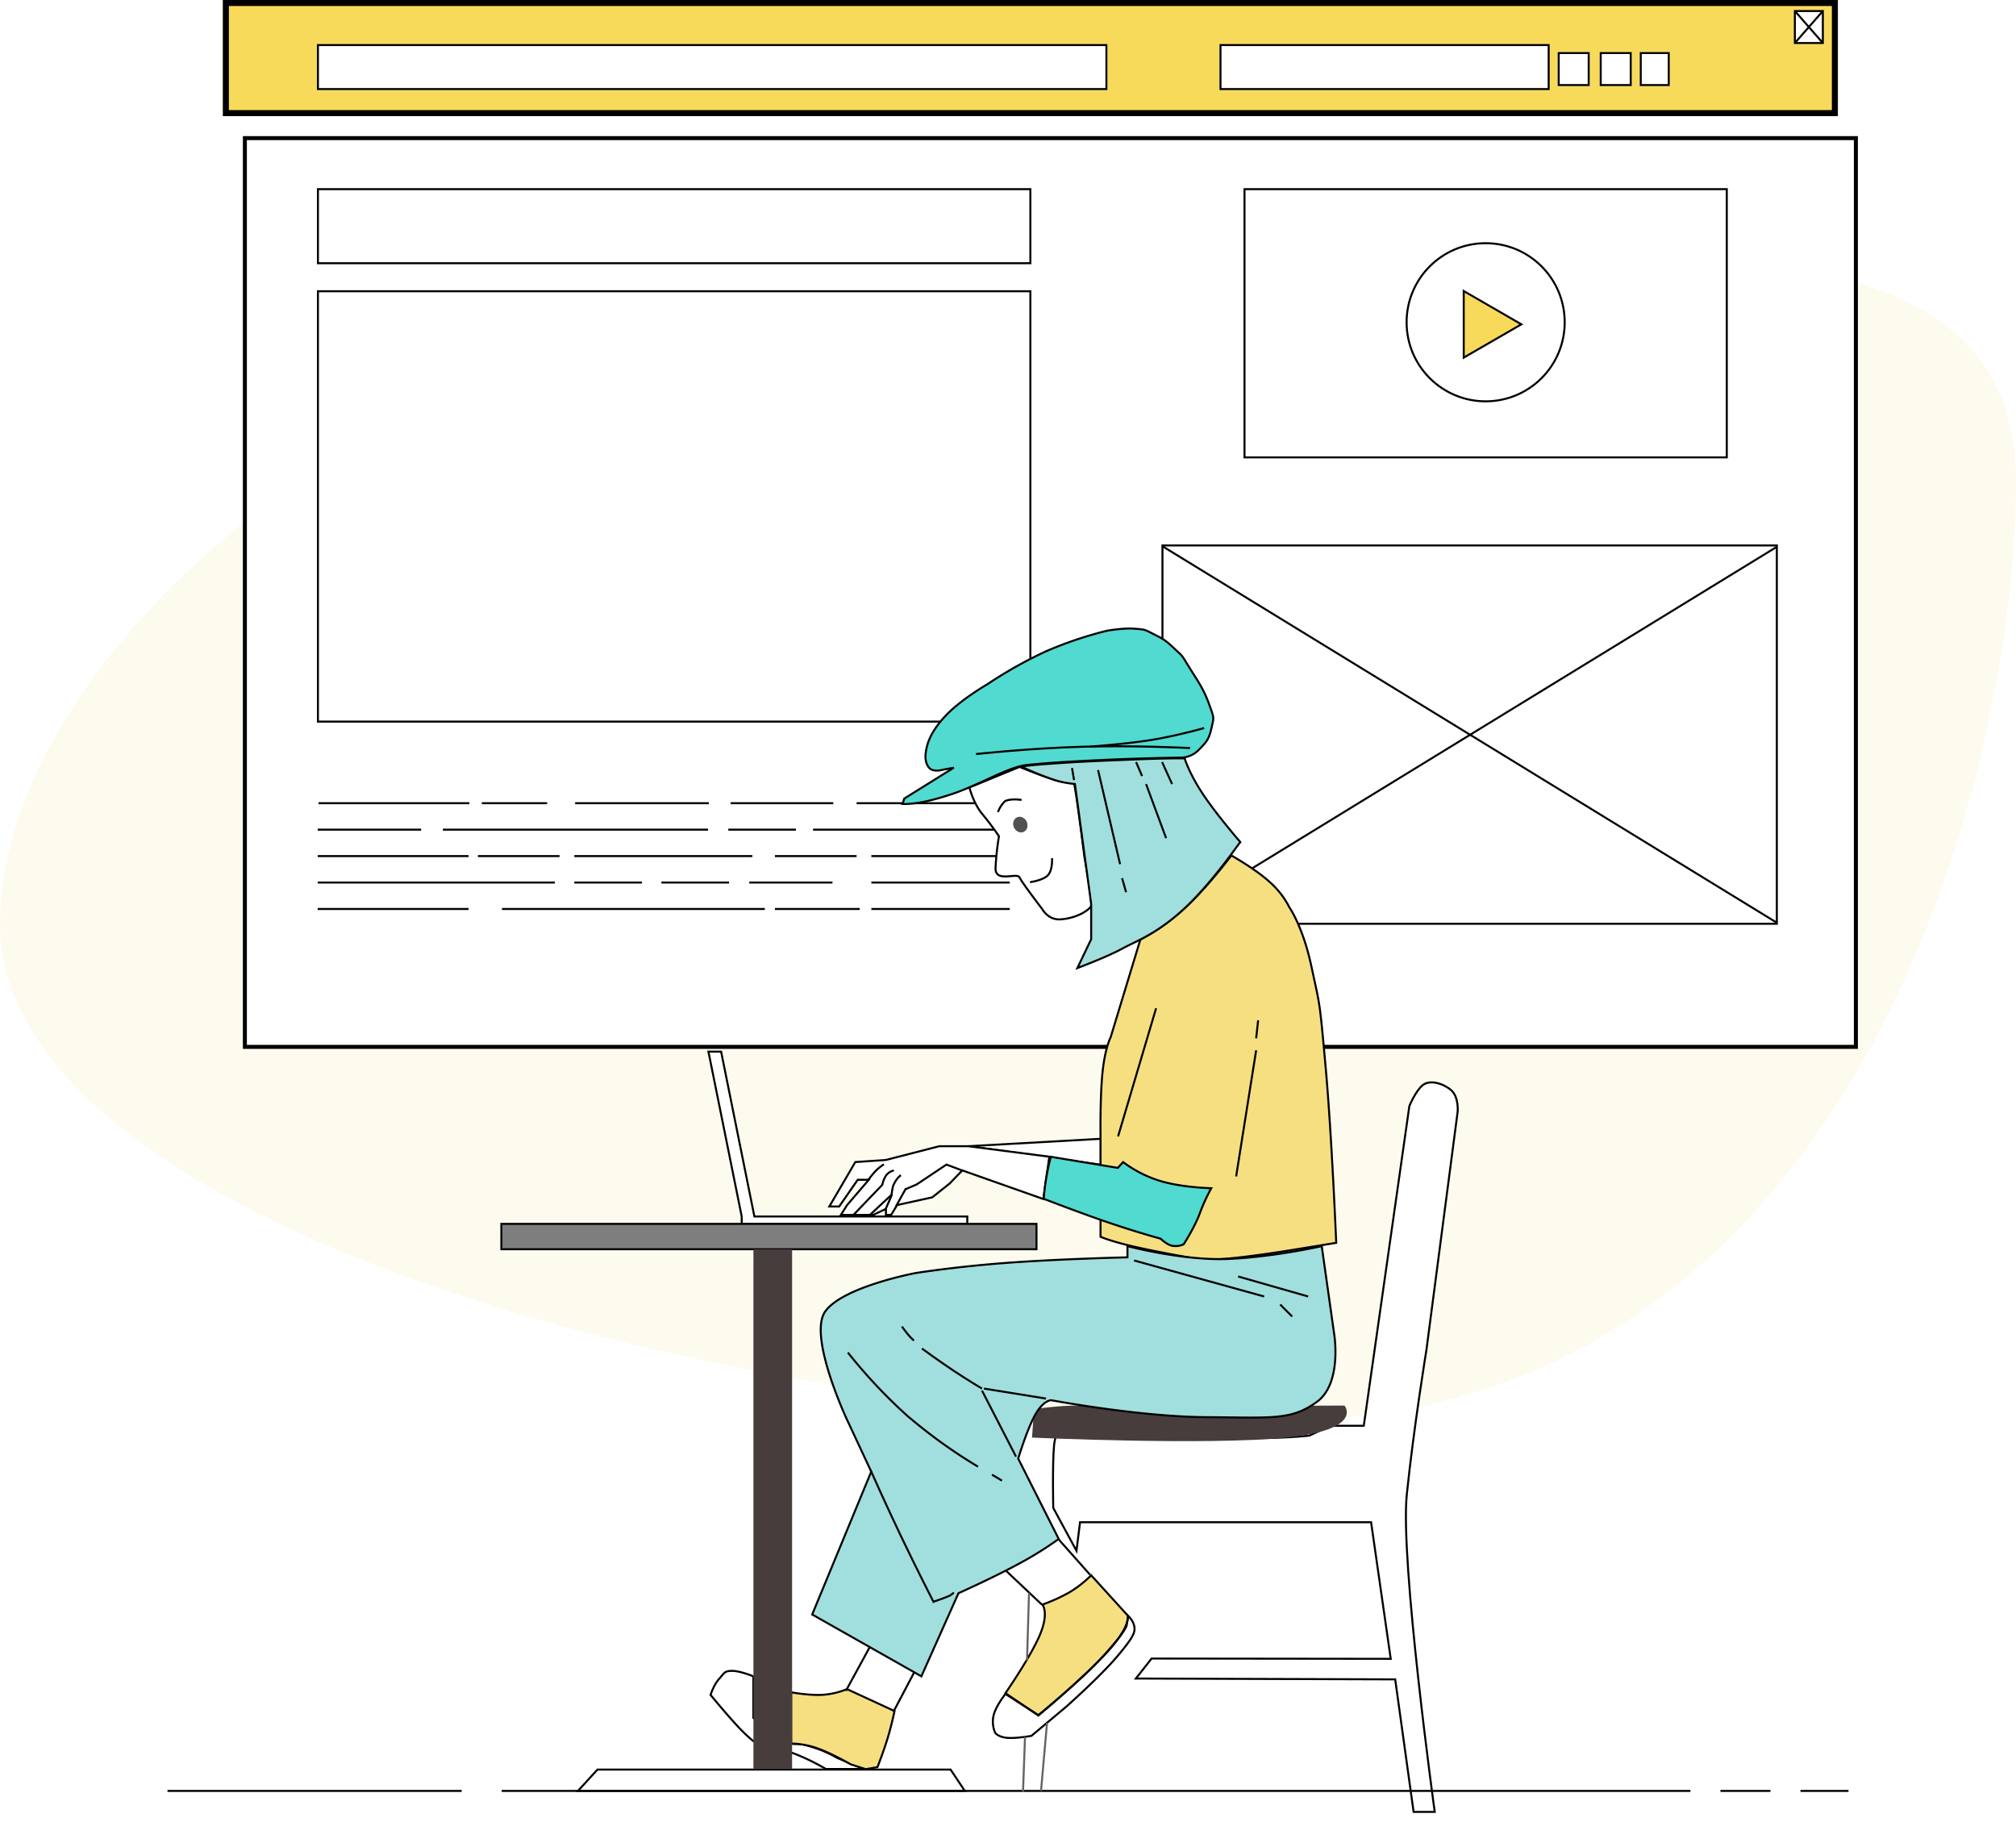 <svg id="Component_30_1" data-name="Component 30 – 1" xmlns="http://www.w3.org/2000/svg" xmlns:xlink="http://www.w3.org/1999/xlink" width="1007.371" height="920.699" viewBox="0 0 1007.371 920.699">
  <defs>
    <filter id="Path_198" x="106.361" y="53" width="837" height="486" filterUnits="userSpaceOnUse">
      <feOffset dx="10" dy="10" input="SourceAlpha"/>
      <feGaussianBlur stdDeviation="5" result="blur"/>
      <feFlood flood-opacity="0.161"/>
      <feComposite operator="in" in2="blur"/>
      <feComposite in="SourceGraphic"/>
    </filter>
    <filter id="Path_126" x="510.629" y="525.225" width="233.342" height="395.474" filterUnits="userSpaceOnUse">
      <feOffset dx="10" dy="10" input="SourceAlpha"/>
      <feGaussianBlur stdDeviation="5" result="blur-2"/>
      <feFlood flood-opacity="0.161"/>
      <feComposite operator="in" in2="blur-2"/>
      <feComposite in="SourceGraphic"/>
    </filter>
  </defs>
  <path id="Path_5" data-name="Path 5" d="M522.5,0c288.569,0,492.51-33.183,492.51,112.9S934.1,581.845,645.535,581.845s-637.9-101.816-637.9-247.9S233.931,0,522.5,0Z" transform="translate(-7.639 128)" fill="#f5df81" opacity="0.13"/>
  <g id="Component_5_1" data-name="Component 5 – 1" transform="translate(111.361)">
    <g id="Rectangle_1" data-name="Rectangle 1" fill="#f8da5b" stroke="#000" stroke-width="3">
      <rect width="807" height="58" stroke="none"/>
      <rect x="1.5" y="1.5" width="804" height="55" fill="none"/>
    </g>
    <g transform="matrix(1, 0, 0, 1, -111.36, 0)" filter="url(#Path_198)">
      <g id="Path_198-2" data-name="Path 198" transform="translate(111.36 58)" fill="#fff">
        <path d="M 806 455 L 1 455 L 1 1 L 806 1 L 806 455 Z" stroke="none"/>
        <path d="M 2 2 L 2 454 L 805 454 L 805 2 L 2 2 M 0 0 L 807 0 L 807 456 L 0 456 L 0 0 Z" stroke="none" fill="#000"/>
      </g>
    </g>
    <g id="Rectangle_3" data-name="Rectangle 3" transform="translate(47 94)" fill="#fff" stroke="#000" stroke-width="1">
      <rect width="357" height="38" stroke="none"/>
      <rect x="0.5" y="0.5" width="356" height="37" fill="none"/>
    </g>
    <g id="Rectangle_4" data-name="Rectangle 4" transform="translate(47 145)" fill="#fff" stroke="#000" stroke-width="1">
      <rect width="357" height="216" stroke="none"/>
      <rect x="0.5" y="0.5" width="356" height="215" fill="none"/>
    </g>
    <g id="Rectangle_5" data-name="Rectangle 5" transform="translate(510 94)" fill="#fff" stroke="#000" stroke-width="1">
      <rect width="242" height="135" stroke="none"/>
      <rect x="0.5" y="0.5" width="241" height="134" fill="none"/>
    </g>
    <g id="Rectangle_6" data-name="Rectangle 6" transform="translate(469 272)" fill="#fff" stroke="#000" stroke-width="1">
      <rect width="308" height="190" stroke="none"/>
      <rect x="0.5" y="0.5" width="307" height="189" fill="none"/>
    </g>
    <line id="Line_1" data-name="Line 1" x2="75.379" transform="translate(47.792 401.27)" fill="none" stroke="#000" stroke-width="1"/>
    <line id="Line_2" data-name="Line 2" x2="66.831" transform="translate(176.013 401.27)" fill="none" stroke="#000" stroke-width="1"/>
    <line id="Line_3" data-name="Line 3" x2="51.289" transform="translate(253.723 401.27)" fill="none" stroke="#000" stroke-width="1"/>
    <line id="Line_4" data-name="Line 4" x2="76.933" transform="translate(316.668 401.27)" fill="none" stroke="#000" stroke-width="1"/>
    <line id="Line_5" data-name="Line 5" x2="51.677" transform="translate(47.403 414.481)" fill="none" stroke="#000" stroke-width="1"/>
    <line id="Line_6" data-name="Line 6" x2="132.496" transform="translate(109.96 414.481)" fill="none" stroke="#000" stroke-width="1"/>
    <line id="Line_7" data-name="Line 7" x2="33.804" transform="translate(252.557 414.481)" fill="none" stroke="#000" stroke-width="1"/>
    <line id="Line_8" data-name="Line 8" x2="98.303" transform="translate(294.91 414.481)" fill="none" stroke="#000" stroke-width="1"/>
    <line id="Line_9" data-name="Line 9" x2="75.379" transform="translate(47.403 427.691)" fill="none" stroke="#000" stroke-width="1"/>
    <line id="Line_10" data-name="Line 10" x2="88.978" transform="translate(175.625 427.691)" fill="none" stroke="#000" stroke-width="1"/>
    <line id="Line_11" data-name="Line 11" x2="40.798" transform="translate(275.871 427.691)" fill="none" stroke="#000" stroke-width="1"/>
    <line id="Line_12" data-name="Line 12" x2="69.162" transform="translate(324.051 427.691)" fill="none" stroke="#000" stroke-width="1"/>
    <line id="Line_13" data-name="Line 13" x2="118.508" transform="translate(47.403 440.902)" fill="none" stroke="#000" stroke-width="1"/>
    <line id="Line_14" data-name="Line 14" x2="33.804" transform="translate(175.625 440.902)" fill="none" stroke="#000" stroke-width="1"/>
    <line id="Line_15" data-name="Line 15" x2="41.575" transform="translate(263.048 440.902)" fill="none" stroke="#000" stroke-width="1"/>
    <line id="Line_16" data-name="Line 16" x2="69.162" transform="translate(324.051 440.902)" fill="none" stroke="#000" stroke-width="1"/>
    <line id="Line_17" data-name="Line 17" x2="75.379" transform="translate(47.403 454.113)" fill="none" stroke="#000" stroke-width="1"/>
    <line id="Line_18" data-name="Line 18" x2="131.33" transform="translate(139.49 454.113)" fill="none" stroke="#000" stroke-width="1"/>
    <line id="Line_19" data-name="Line 19" x2="42.352" transform="translate(275.871 454.113)" fill="none" stroke="#000" stroke-width="1"/>
    <line id="Line_20" data-name="Line 20" x2="69.162" transform="translate(324.051 454.113)" fill="none" stroke="#000" stroke-width="1"/>
    <line id="Line_21" data-name="Line 21" x2="32.638" transform="translate(129.387 401.27)" fill="none" stroke="#000" stroke-width="1"/>
    <line id="Line_22" data-name="Line 22" x2="40.798" transform="translate(127.444 427.691)" fill="none" stroke="#000" stroke-width="1"/>
    <line id="Line_23" data-name="Line 23" x2="33.804" transform="translate(219.142 440.902)" fill="none" stroke="#000" stroke-width="1"/>
    <g id="Rectangle_7" data-name="Rectangle 7" transform="translate(47 22)" fill="#fff" stroke="#000" stroke-width="1">
      <rect width="395" height="23" stroke="none"/>
      <rect x="0.5" y="0.5" width="394" height="22" fill="none"/>
    </g>
    <g id="Rectangle_8" data-name="Rectangle 8" transform="translate(498 22)" fill="#fff" stroke="#000" stroke-width="1">
      <rect width="165" height="23" stroke="none"/>
      <rect x="0.5" y="0.5" width="164" height="22" fill="none"/>
    </g>
    <g id="Rectangle_9" data-name="Rectangle 9" transform="translate(667 26)" fill="#fff" stroke="#000" stroke-width="1">
      <rect width="16" height="17" stroke="none"/>
      <rect x="0.5" y="0.5" width="15" height="16" fill="none"/>
    </g>
    <g id="Rectangle_10" data-name="Rectangle 10" transform="translate(688 26)" fill="#fff" stroke="#000" stroke-width="1">
      <rect width="16" height="17" stroke="none"/>
      <rect x="0.5" y="0.5" width="15" height="16" fill="none"/>
    </g>
    <g id="Rectangle_11" data-name="Rectangle 11" transform="translate(708 26)" fill="#fff" stroke="#000" stroke-width="1">
      <rect width="15" height="17" stroke="none"/>
      <rect x="0.5" y="0.5" width="14" height="16" fill="none"/>
    </g>
    <g id="Rectangle_12" data-name="Rectangle 12" transform="translate(785 5)" fill="#fff" stroke="#000" stroke-width="1">
      <rect width="15" height="17" stroke="none"/>
      <rect x="0.5" y="0.5" width="14" height="16" fill="none"/>
    </g>
    <g id="Ellipse_2" data-name="Ellipse 2" transform="translate(591 121)" fill="#fff" stroke="#000" stroke-width="1">
      <circle cx="40" cy="40" r="40" stroke="none"/>
      <circle cx="40" cy="40" r="39.5" fill="none"/>
    </g>
    <g id="Polygon_1" data-name="Polygon 1" transform="translate(604.401 153.268) rotate(-30)" fill="#f8da5b">
      <path d="M 34.104 29.807 L 0.866 29.807 L 17.485 1.001 L 34.104 29.807 Z" stroke="none"/>
      <path d="M 17.485 2.001 L 1.731 29.307 L 33.238 29.307 L 17.485 2.001 M 17.485 0 L 34.969 30.307 L 0 30.307 L 17.485 0 Z" stroke="none" fill="#000"/>
    </g>
    <line id="Line_24" data-name="Line 24" x2="306.954" y2="188.058" transform="translate(469.757 273.048)" fill="none" stroke="#000" stroke-width="1"/>
    <line id="Line_25" data-name="Line 25" y1="188.058" x2="306.954" transform="translate(469.757 273.048)" fill="none" stroke="#000" stroke-width="1"/>
    <line id="Line_161" data-name="Line 161" x2="14" y2="16" transform="translate(785.505 5.5)" fill="none" stroke="#000" stroke-width="1"/>
    <line id="Line_162" data-name="Line 162" y1="16" x2="14" transform="translate(785.505 5.5)" fill="none" stroke="#030202" stroke-width="1"/>
  </g>
  <g id="Component_9_1" data-name="Component 9 – 1" transform="translate(83.686 314)">
    <g id="Component_8_1" data-name="Component 8 – 1">
      <g transform="matrix(1, 0, 0, 1, -83.69, -314)" filter="url(#Path_126)">
        <path id="Path_126-2" data-name="Path 126" d="M3197.917,2583.41c3.9,3.346,3.283,10.651,3.283,10.651l-15.614,119.108s-6.411,39.178-9.814,72.268,13.962,158.548,13.962,158.548h-10.559l-9.2-66.205-129.578-.422,7.856-9.981,119.491.143-9.814-68.253H3012.5l-1.784,14.275-11.6-21.413s-.489-21.647.4-31.238,6.377-8.5,6.377-8.5l17.19-.924s35.952,4.379,61.691,5.47,42.328-.94,42.328-.94l10.465-4.907h16.712l22.779-159.758s3.282-7.9,6.863-10.559S3194.014,2580.065,3197.917,2583.41Z" transform="translate(-2482.81 -2048.79)" fill="#fff" stroke="#000" stroke-width="1"/>
      </g>
      <path id="Path_130" data-name="Path 130" d="M23.751,0C50.756.514,156.14,0,156.14,0s10,12-29.036,16S0,16,0,16L1.009,1.719S14.623-.174,23.751,0Z" transform="translate(432 388.199)" fill="#473d3d"/>
      <path id="Path_104" data-name="Path 104" d="M3098.113,2476.175s11.625,6.5,18.884,13a43.151,43.151,0,0,1,10.153,13s6.7,9.442,10.965,29.442,4.01,15.838,7.107,50.356,5.279,87.717,5.279,87.717l-26.4,4.264s-17.462,2.741-28.427,3.655-15.432,0-15.432,0-19.188-3.35-31.066-6.092-16.447-4.873-16.447-4.873V2615.67s-.254-19.087,1.015-31.27,4.061-17.462,4.061-17.462l14.823-48.732a107.689,107.689,0,0,0,22.538-16.041C3086.539,2491.658,3098.113,2476.175,3098.113,2476.175Z" transform="translate(-2566.5 -2362.785)" fill="#f5df81" stroke="#000" stroke-width="1"/>
      <path id="Path_124" data-name="Path 124" d="M2859.247,2886.251s-6.567-2.718-10.556-2.718-3.9,1.082-6.608,4.085-4.205,7.93-4.205,7.93,7.513,9.13,12.856,14.9a75.983,75.983,0,0,0,8.513,8.176,174.468,174.468,0,0,1,20.594,6.294,112.06,112.06,0,0,1,15.669,7.626h18.983l-13.536-5.6a56.746,56.746,0,0,0-7.919-3.858,92.707,92.707,0,0,0-9.746-3.046h-4.264l-19.781-13v-20.8Z" transform="translate(-2566.5 -2362.785)" fill="none" stroke="#000" stroke-width="1"/>
      <path id="Path_99" data-name="Path 99" d="M3035.978,2363.888a192.535,192.535,0,0,0-30.66,10.355,216.889,216.889,0,0,0-29.239,16.447s-13.3,7.665-20.914,15.838-8.934,13.807-9.543,16.853-.66,6.447,1.421,8.934,6.9,1.015,6.9,1.015l5.482-1.015-24.772,15.432-.812,2.64a14.94,14.94,0,0,0,3.046,0c.609-.2,6.041.2,20.914-4.67s28.579-13.858,38.579-14.823,17.97-1.523,37.361-2.437,40.2-1.218,40.2-1.218a12.912,12.912,0,0,0,7.919-3.858c3.553-3.655,5.026-5.025,6.295-10.761s1.523-4.619-1.218-12.183-5.482-11.219-9.746-18.072-2.894-5.178-7.31-9.34-5.33-4.772-10.355-7.31-4.264-2.386-9.746-2.843S3035.978,2363.888,3035.978,2363.888Z" transform="translate(-2566.5 -2362.785)" fill="#51dacf" stroke="#000" stroke-width="1"/>
      <path id="Path_100" data-name="Path 100" d="M2967.234,2442.212s1.921,7.9,6.52,13.383a136,136,0,0,1,8.236,10.981,135.9,135.9,0,0,0-1.716,15.785c-.3,7.7,10.74,2.1,12.01,4.8s11.324,15.785,11.324,15.785,2.852,5.45,8.922,5.147,12.679-3.031,15.36-6.358c1.166-1.447-3.237-25.006-3.237-25.006s-4.264-34.614-5.259-36.579c-.657-1.3-3.007.156-7.954-1.26-7.6-2.177-19.155-6.975-19.155-6.975Z" transform="translate(-2566.5 -2362.785)" fill="#fff" stroke="#000" stroke-width="1"/>
      <ellipse id="Ellipse_6" data-name="Ellipse 6" cx="3.5" cy="4" rx="3.5" ry="4" transform="translate(421.302 95.81) rotate(-25)" fill="#515151"/>
      <path id="Path_101" data-name="Path 101" d="M0,7A13.81,13.81,0,0,1,3.637,1.432C7.137.065,11.785.94,11.785.94" transform="translate(415 84.715)" fill="none" stroke="#000" stroke-width="1"/>
      <line id="Line_112" data-name="Line 112" transform="translate(421 88.715)" fill="none" stroke="#000" stroke-width="1"/>
      <path id="Path_102" data-name="Path 102" d="M11,0s.426,5.667-1.926,8.4S0,12,0,12" transform="translate(431 114.715)" fill="none" stroke="#000" stroke-width="1"/>
      <path id="Path_103" data-name="Path 103" d="M3074.764,2427.648s2.189,7.419,9.137,17.868,18.656,23.928,18.656,23.928.01.4.025.032-13.554,19.681-27.456,32.711-23.92,16.4-31.729,20.621-22.237,9.613-22.237,9.613l6.9-14.416v-17.665l-8.122-59.9a44.9,44.9,0,0,1-10.505-2.094,151.717,151.717,0,0,1-16.209-6.541s.616-.454,14.858-1.493,25.63-1.467,42.3-2.133S3074.764,2427.648,3074.764,2427.648Z" transform="translate(-2566.5 -2362.785)" fill="#a0dfdd" stroke="#000" stroke-width="1"/>
      <line id="Line_113" data-name="Line 113" x2="1" y2="6" transform="translate(452 69.715)" fill="none" stroke="#000" stroke-width="1"/>
      <line id="Line_114" data-name="Line 114" x2="11" y2="47" transform="translate(465 70.715)" fill="none" stroke="#000" stroke-width="1"/>
      <line id="Line_115" data-name="Line 115" x2="2" y2="7" transform="translate(477 124.715)" fill="none" stroke="#000" stroke-width="1"/>
      <line id="Line_116" data-name="Line 116" x2="10" y2="27" transform="translate(489 77.715)" fill="none" stroke="#000" stroke-width="1"/>
      <line id="Line_117" data-name="Line 117" x2="3" y2="7" transform="translate(484 66.715)" fill="none" stroke="#000" stroke-width="1"/>
      <line id="Line_118" data-name="Line 118" x2="5" y2="11" transform="translate(497 66.715)" fill="none" stroke="#000" stroke-width="1"/>
      <path id="Path_128" data-name="Path 128" d="M0,3S26.58.092,53.33-.658,107,0,107,0" transform="translate(404 59.715)" fill="none" stroke="#000" stroke-width="1"/>
      <path id="Path_127" data-name="Path 127" d="M-4.17,9.287S16.92,7.848,30.17,5.348,53,0,53,0" transform="translate(465 49.715)" fill="none" stroke="#000" stroke-width="1"/>
      <line id="Line_121" data-name="Line 121" x1="1" y2="9" transform="translate(544 195.715)" fill="none" stroke="#000" stroke-width="1"/>
      <line id="Line_122" data-name="Line 122" x1="10" y2="63" transform="translate(534 210.715)" fill="none" stroke="#000" stroke-width="1"/>
      <line id="Line_123" data-name="Line 123" x1="19" y2="64" transform="translate(475 189.715)" fill="none" stroke="#000" stroke-width="1"/>
      <path id="Path_106" data-name="Path 106" d="M3032.71,2617.722l-66.029,3.7,66.029,9.239Z" transform="translate(-2566.5 -2362.785)" fill="#fff" stroke="#000" stroke-width="1"/>
      <path id="Path_107" data-name="Path 107" d="M2966.681,2621.418h-14.518l-26.66,6.863-15.31,1.056-12.967,22.189h4.926l9.251-13.336h5.527l-10.813,12.615-3.124,4.926h16.1l6.41-3v3h2.6l3-4.926,17.541-3.845,8.771-6.969,6.248-6.488,40.49,14.3,3-21.146Z" transform="translate(-2566.5 -2362.785)" fill="#fff" stroke="#000" stroke-width="1"/>
      <path id="Path_108" data-name="Path 108" d="M8,0A19.782,19.782,0,0,0,4.07,3.068,45.121,45.121,0,0,0,0,8" transform="translate(350 267.715)" fill="none" stroke="#000" stroke-width="1"/>
      <path id="Path_109" data-name="Path 109" d="M20,0a7.237,7.237,0,0,0-3.74,2.272A13.415,13.415,0,0,0,14.2,7.177L0,22" transform="translate(343 270.715)" fill="none" stroke="#000" stroke-width="1"/>
      <path id="Path_110" data-name="Path 110" d="M7.511-1.586S5.55-.614,3.673,3.533A23.3,23.3,0,0,0,2.819,8.58L0,15" transform="translate(359 274.715)" fill="none" stroke="#000" stroke-width="1"/>
      <line id="Line_127" data-name="Line 127" x1="11" y2="10.231" transform="translate(351 282.715)" fill="none" stroke="#000" stroke-width="1"/>
      <path id="Path_111" data-name="Path 111" d="M19.437-.049,4.332,10.035l-5.545,2.346" transform="translate(370 267.715)" fill="none" stroke="#000" stroke-width="1"/>
      <line id="Line_129" data-name="Line 129" x1="5" y2="9" transform="translate(364 279.715)" fill="none" stroke="#000" stroke-width="1"/>
      <line id="Line_130" data-name="Line 130" x2="8" y2="3" transform="translate(389 267.715)" fill="none" stroke="#000" stroke-width="1"/>
      <path id="Path_112" data-name="Path 112" d="M2843.146,2574.167l16.63,82.356h106.377v3.7H2853.44v-3.7l-16.63-82.356Z" transform="translate(-2566.5 -2362.785)" fill="#fff" stroke="#000" stroke-width="1"/>
      <path id="Path_113" data-name="Path 113" d="M2733.337,2660.219v12.67h267.395v-12.67Z" transform="translate(-2566.5 -2362.785)" fill="#7e7e7e" stroke="#000" stroke-width="1"/>
      <path id="Path_115" data-name="Path 115" d="M2781.359,2932.833h176.449l7.107,10.667h-193.3Z" transform="translate(-2566.5 -2362.785)" fill="none" stroke="#000" stroke-width="1"/>
      <path id="Path_116" data-name="Path 116" d="M3046.19,2671.338v5.591s-33.566.772-60.082,2.745-45.982,5.147-45.982,5.147-36.219,6.823-44.965,19.162,10.993,54.273,10.993,54.273l12.01,25.736-29.511,71.375,54.561,30.884,18.344-41.1.187-.418s17.329-7.767,29.854-14.544a179.168,179.168,0,0,0,20.246-12.564l-20.246-40.149s4.4-14.654,8.522-21.946,7.949-7.222,7.949-7.222,44.137,8.267,77.332,8.471,42.58,1.7,55.448-7.653,8.591-34.206,8.591-34.206l-6.168-43.578s-24.133,5.468-46.781,6.4S3046.19,2671.338,3046.19,2671.338Z" transform="translate(-2566.5 -2362.785)" fill="#a0dfdd" stroke="#000" stroke-width="1"/>
      <line id="Line_131" data-name="Line 131" x2="65" y2="18" transform="translate(483 315.715)" fill="none" stroke="#000" stroke-width="1"/>
      <line id="Line_132" data-name="Line 132" x2="35" y2="10" transform="translate(535 323.715)" fill="none" stroke="#000" stroke-width="1"/>
      <line id="Line_133" data-name="Line 133" x2="6" y2="6" transform="translate(556 337.715)" fill="none" stroke="#000" stroke-width="1"/>
      <path id="Path_117" data-name="Path 117" d="M0,0S1.864,2.6,3.364,4.354A21.315,21.315,0,0,0,6,7" transform="translate(367 348.715)" fill="none" stroke="#000" stroke-width="1"/>
      <path id="Path_118" data-name="Path 118" d="M0,0S8.2,6,15.7,11,30,20,30,20" transform="translate(377 359.715)" fill="none" stroke="#000" stroke-width="1"/>
      <line id="Line_136" data-name="Line 136" x1="17" y1="33" transform="translate(407 380.715)" fill="none" stroke="#000" stroke-width="1"/>
      <line id="Line_137" data-name="Line 137" x2="31" y2="5" transform="translate(408 379.715)" fill="none" stroke="#000" stroke-width="1"/>
      <path id="Path_119" data-name="Path 119" d="M0,0A260.479,260.479,0,0,0,29.739,31.651,260.41,260.41,0,0,0,65,57" transform="translate(340 361.715)" fill="none" stroke="#000" stroke-width="1"/>
      <line id="Line_139" data-name="Line 139" x2="5" y2="3" transform="translate(412 422.715)" fill="none" stroke="#000" stroke-width="1"/>
      <path id="Path_121" data-name="Path 121" d="M32,66S23.343,49.111,15.411,32.508.272-.413.272-.413" transform="translate(351 420.715)" fill="none" stroke="#000" stroke-width="1"/>
      <path id="Path_120" data-name="Path 120" d="M.546,4.523S5.067,3.116,8.639,1.57C9.516,1.191,10.32.294,11,0" transform="translate(382 481.715)" fill="none" stroke="#000" stroke-width="1"/>
      <path id="Path_122" data-name="Path 122" d="M3003.7,2850.4a84.591,84.591,0,0,0,13.807-6.294,56.741,56.741,0,0,0,10.559-8.325l18.274,20.1s1.624,4.975-9.543,17.462-35.127,32.488-35.127,32.488l-16.447-11.168s12.64-18.173,17.259-29.239S3003.7,2850.4,3003.7,2850.4Z" transform="translate(-2566.5 -2362.785)" fill="#f5df81" stroke="#000" stroke-width="1"/>
      <path id="Path_123" data-name="Path 123" d="M2906.035,2892.634a38.651,38.651,0,0,1-11.98,2.843c-6.7.457-15.918-1.25-15.918-1.25v25.6a42.3,42.3,0,0,1,13.278,2.452c7.157,2.538,16.447,7.919,16.447,7.919l7.513,2.437,5.888-1.015s2.944-7.411,5.076-14.417,3.452-13.6,3.452-13.6Z" transform="translate(-2566.5 -2362.785)" fill="#f5df81" stroke="#000" stroke-width="1"/>
      <line id="Line_140" data-name="Line 140" x2="16" y2="18" transform="translate(445 454.715)" fill="none" stroke="#000" stroke-width="1"/>
      <line id="Line_141" data-name="Line 141" x2="18" y2="17" transform="translate(419 470.715)" fill="none" stroke="#000" stroke-width="1"/>
      <line id="Line_142" data-name="Line 142" x1="10" y2="19" transform="translate(363 521.715)" fill="none" stroke="#000" stroke-width="1"/>
      <line id="Line_143" data-name="Line 143" x1="12" y2="22" transform="translate(339 508.715)" fill="none" stroke="#000" stroke-width="1"/>
      <path id="Path_125" data-name="Path 125" d="M2985.224,2895.069s-4.62,5.686-5.889,10.559a13.7,13.7,0,0,0,.812,8.934s1.574,2.081,6.092,2.437,11.98-1.015,11.98-1.015l17.462-14.62s17.01-15.108,25.487-25.159,8.93-12.151,8.422-15.045a10,10,0,0,0-3.046-5.076l-.812,5.076s-1.218,3.046-6.9,9.543a163.181,163.181,0,0,1-15.838,16.447c-9.29,8.731-21.32,18.478-21.32,18.478Z" transform="translate(-2566.5 -2362.785)" fill="none" stroke="#000" stroke-width="1"/>
      <line id="Line_144" data-name="Line 144" x2="147" transform="translate(0 580.715)" fill="none" stroke="#000" stroke-width="1"/>
      <line id="Line_145" data-name="Line 145" x2="594" transform="translate(167 580.715)" fill="none" stroke="#000" stroke-width="1"/>
      <line id="Line_146" data-name="Line 146" x2="25" transform="translate(776 580.715)" fill="none" stroke="#000" stroke-width="1"/>
      <line id="Line_147" data-name="Line 147" x2="24" transform="translate(816 580.715)" fill="none" stroke="#000" stroke-width="1"/>
      <path id="Path_114" data-name="Path 114" d="M2859.247,2672.89v259.744h19.32V2672.89Z" transform="translate(-2566.45 -2362.785)" fill="#473d3d"/>
      <path id="Path_105" data-name="Path 105" d="M3007.858,2626.7s-1.357,5.289-2.24,10.533-1.294,10.444-1.294,10.444,17.433,6.771,32.042,11.755,26.4,8.183,26.4,8.183,2.82,2.837,5.7,3.537a9.757,9.757,0,0,0,5.823-.74s5.453-8.41,8.041-15.434a95.224,95.224,0,0,1,5.73-12.569s-14.286-.3-25.295-3.566a60.232,60.232,0,0,1-18.741-9.5l-2.64,2.9Z" transform="translate(-2566.5 -2362.785)" fill="#51dacf" stroke="#000" stroke-width="1"/>
    </g>
    <line id="Line_148" data-name="Line 148" x1="1" y2="34" transform="translate(429.5 481.699)" fill="none" stroke="#686161" stroke-width="1"/>
    <path id="Path_129" data-name="Path 129" d="M1,0,0,27.55" transform="translate(427.5 553.699)" fill="none" stroke="#686161" stroke-width="1"/>
    <line id="Line_150" data-name="Line 150" x1="3" y2="34" transform="translate(436.5 546.699)" fill="none" stroke="#686161" stroke-width="1"/>
  </g>
</svg>
